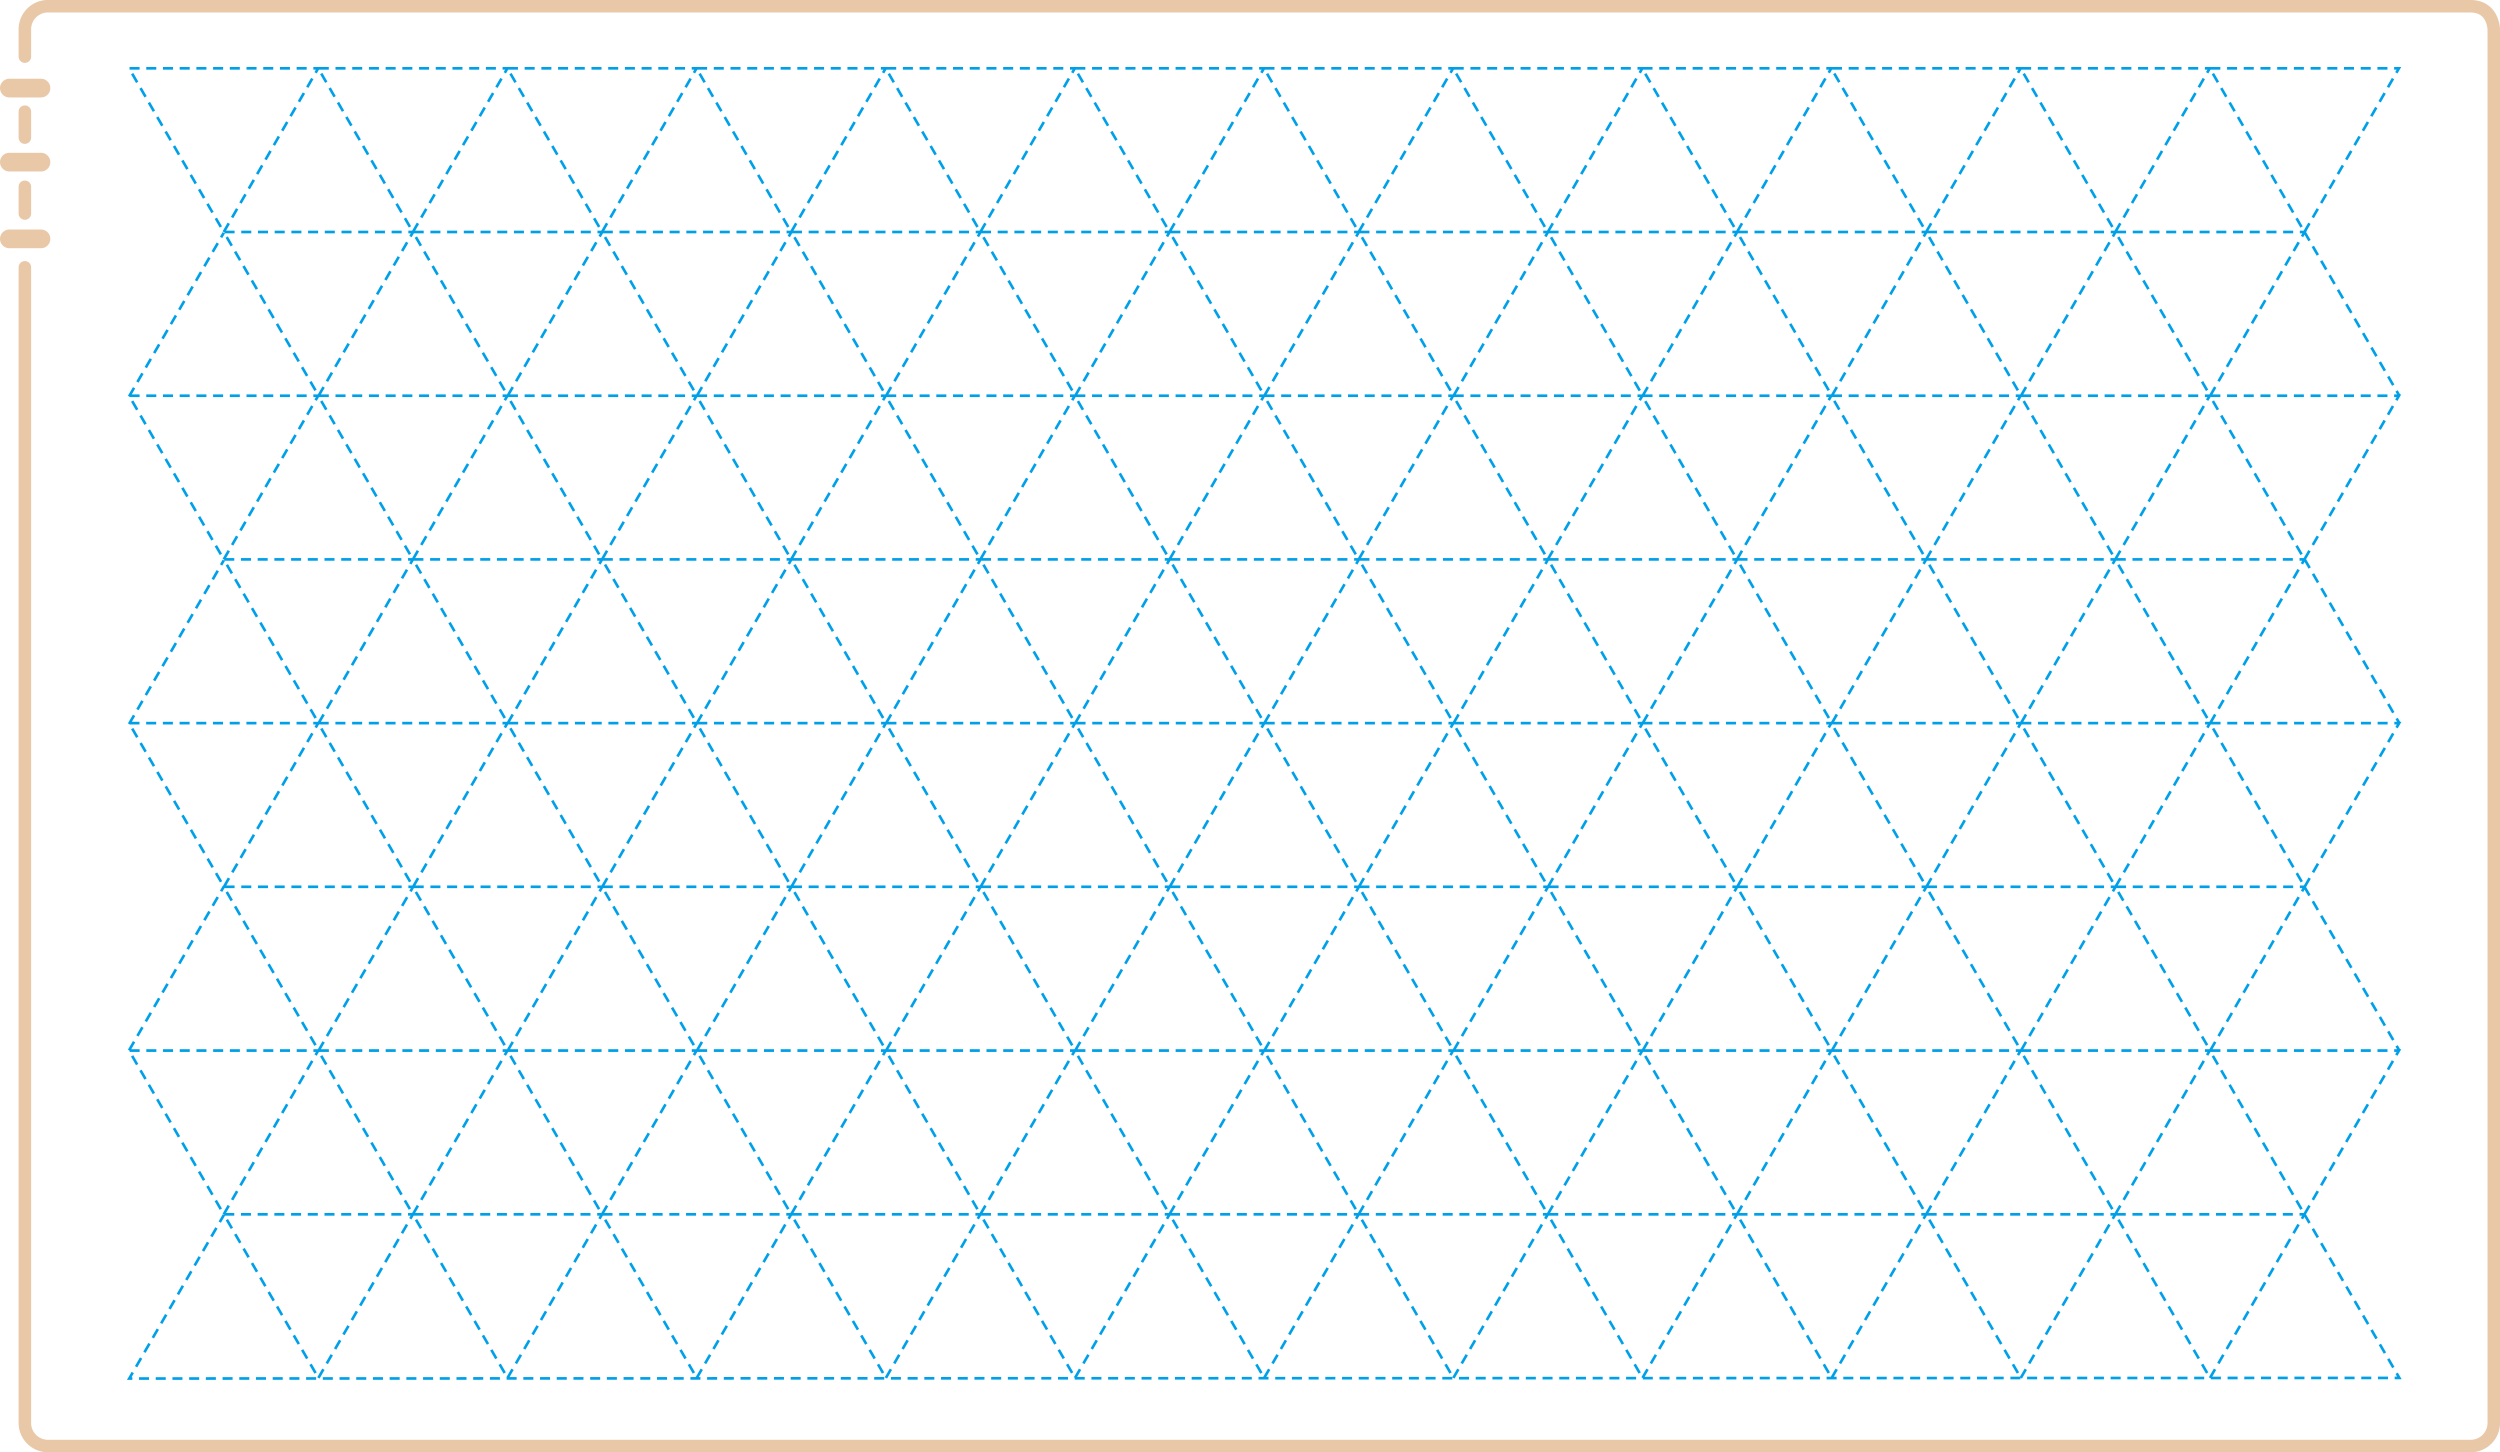<svg xmlns="http://www.w3.org/2000/svg" xmlns:xlink="http://www.w3.org/1999/xlink" viewBox="0 0 374.06 217.29"><defs><style>.cls-1,.cls-2,.cls-3,.cls-5{fill:none;}.cls-2,.cls-3{stroke:#e8c8a7;stroke-linecap:round;stroke-linejoin:round;}.cls-2{stroke-width:1.87px;}.cls-3{stroke-width:2.8px;}.cls-4{clip-path:url(#clip-path);}.cls-5{stroke:#00a0e9;stroke-width:0.4px;stroke-dasharray:1.5 1;}</style><clipPath id="clip-path"><rect class="cls-1" x="18.97" y="10.02" width="340.35" height="196.55"/></clipPath></defs><title>자산 2</title><g id="레이어_2" data-name="레이어 2"><g id="레이어_1-2" data-name="레이어 1"><path class="cls-2" d="M3.72,40V212.83a3.46,3.46,0,0,0,3.53,3.53H369.6a3.46,3.46,0,0,0,3.53-3.53V4.47s0-3.54-3.53-3.54H7.25A3.46,3.46,0,0,0,3.72,4.47v4m0,8.24v3.88m0,7.36v4"/><path class="cls-3" d="M1.4,13.18H6.13M1.4,24.26H6.13M1.4,35.74H6.13"/><g class="cls-4"><path class="cls-5" d="M344.8,181.69,359,206.17l-339.66.09,14.17-24.49M19.31,157.16l14.17-24.49M19.31,108.33,33.48,83.84M19.31,59.32,33.48,34.83M330.67,206.17l14.13-24.48H316.5Zm-28.31,0,14.14-24.48H288.2Zm-28.3,0,14.14-24.48H259.9Zm-28.3,0,14.13-24.48h-28.3Zm-28.3,0,14.13-24.48h-28.3Zm-28.31,0,14.14-24.48H175Zm-28.3,0L175,181.69H146.69Zm-28.3,0,14.13-24.48h-28.3Zm-28.3,0,14.13-24.48H90.08Zm-28.31,0,14.14-24.48H61.78Zm-28.3,0,14.14-24.48H33.48ZM344.8,181.69l14.14-24.5h-28.3Zm-28.3,0,14.13-24.5h-28.3Zm-28.3,0,14.13-24.5H274Zm-28.3,0L274,157.19h-28.3Zm-28.31,0,14.14-24.5H217.42Zm-28.3,0,14.13-24.5h-28.3Zm-28.3,0,14.13-24.5h-28.3Zm-28.3,0,14.13-24.5h-28.3Zm-28.31,0,14.14-24.5h-28.3Zm-28.3,0,14.14-24.5H75.92Zm-28.3,0,14.14-24.5H47.61Zm-28.3,0,14.13-24.5H19.31Zm311.32-49L359,157.19m-28.3,0,14.13-24.5H316.5Zm-28.31,0,14.14-24.5H288.2Zm-28.3,0,14.14-24.5H259.9Zm-28.3,0,14.13-24.5h-28.3Zm-28.3,0,14.13-24.5h-28.3Zm-28.31,0,14.14-24.5H175Zm-28.3,0L175,132.69H146.69Zm-28.3,0,14.13-24.5h-28.3Zm-28.3,0,14.13-24.5H90.08Zm-28.31,0,14.14-24.5H61.78Zm-28.3,0,14.14-24.5H33.48Zm297.16-24.5,14.14-24.49h-28.3Zm-28.3,0,14.13-24.49h-28.3Zm-28.3,0,14.13-24.49H274Zm-28.3,0L274,108.2h-28.3Zm-28.31,0,14.14-24.49H217.42Zm-28.3,0,14.13-24.49h-28.3Zm-28.3,0,14.13-24.49h-28.3Zm-28.3,0,14.13-24.49h-28.3Zm-28.31,0,14.14-24.49h-28.3Zm-28.3,0,14.14-24.49H75.92Zm-28.3,0L75.92,108.2H47.61Zm-28.3,0L47.61,108.2H19.31Zm311.32-49L359,108.2m-28.3,0L344.8,83.7H316.5Zm-28.31,0L316.5,83.7H288.2Zm-28.3,0L288.2,83.7H259.9Zm-28.3,0,14.13-24.5h-28.3Zm-28.3,0,14.13-24.5h-28.3Zm-28.31,0,14.14-24.5H175Zm-28.3,0L175,83.7H146.69Zm-28.3,0,14.13-24.5h-28.3Zm-28.3,0,14.13-24.5H90.08Zm-28.31,0L90.08,83.7H61.78Zm-28.3,0L61.78,83.7H33.48ZM344.8,83.7l14.14-24.49h-28.3Zm-28.3,0,14.13-24.49h-28.3Zm-28.3,0,14.13-24.49H274Zm-28.3,0L274,59.21h-28.3Zm-28.31,0,14.14-24.49H217.42Zm-28.3,0,14.13-24.49h-28.3Zm-28.3,0,14.13-24.49h-28.3Zm-28.3,0,14.13-24.49h-28.3Zm-28.31,0,14.14-24.49h-28.3Zm-28.3,0,14.14-24.49H75.92Zm-28.3,0L75.92,59.21H47.61Zm-28.3,0L47.61,59.21H19.31Zm311.32-49L359,59.21m-28.3,0,14.13-24.5H316.5Zm-28.31,0,14.14-24.5H288.2Zm-28.3,0,14.14-24.5H259.9Zm-28.3,0,14.13-24.5h-28.3Zm-28.3,0,14.13-24.5h-28.3Zm-28.31,0,14.14-24.5H175Zm-28.3,0L175,34.71H146.69Zm-28.3,0,14.13-24.5h-28.3Zm-28.3,0,14.13-24.5H90.08Zm-28.31,0,14.14-24.5H61.78Zm-28.3,0,14.14-24.5H33.48ZM344.8,34.71l14.14-24.49h-28.3Zm-28.3,0,14.13-24.49h-28.3Zm-28.3,0,14.13-24.49H274Zm-28.3,0L274,10.22h-28.3Zm-28.31,0,14.14-24.49H217.42Zm-28.3,0,14.13-24.49h-28.3Zm-28.3,0,14.13-24.49h-28.3Zm-28.3,0,14.13-24.49h-28.3Zm-28.31,0,14.14-24.49h-28.3Zm-28.3,0,14.14-24.49H75.92Zm-28.3,0L75.92,10.22H47.61Zm-28.3,0L47.61,10.22H19.31Z"/></g></g></g></svg>